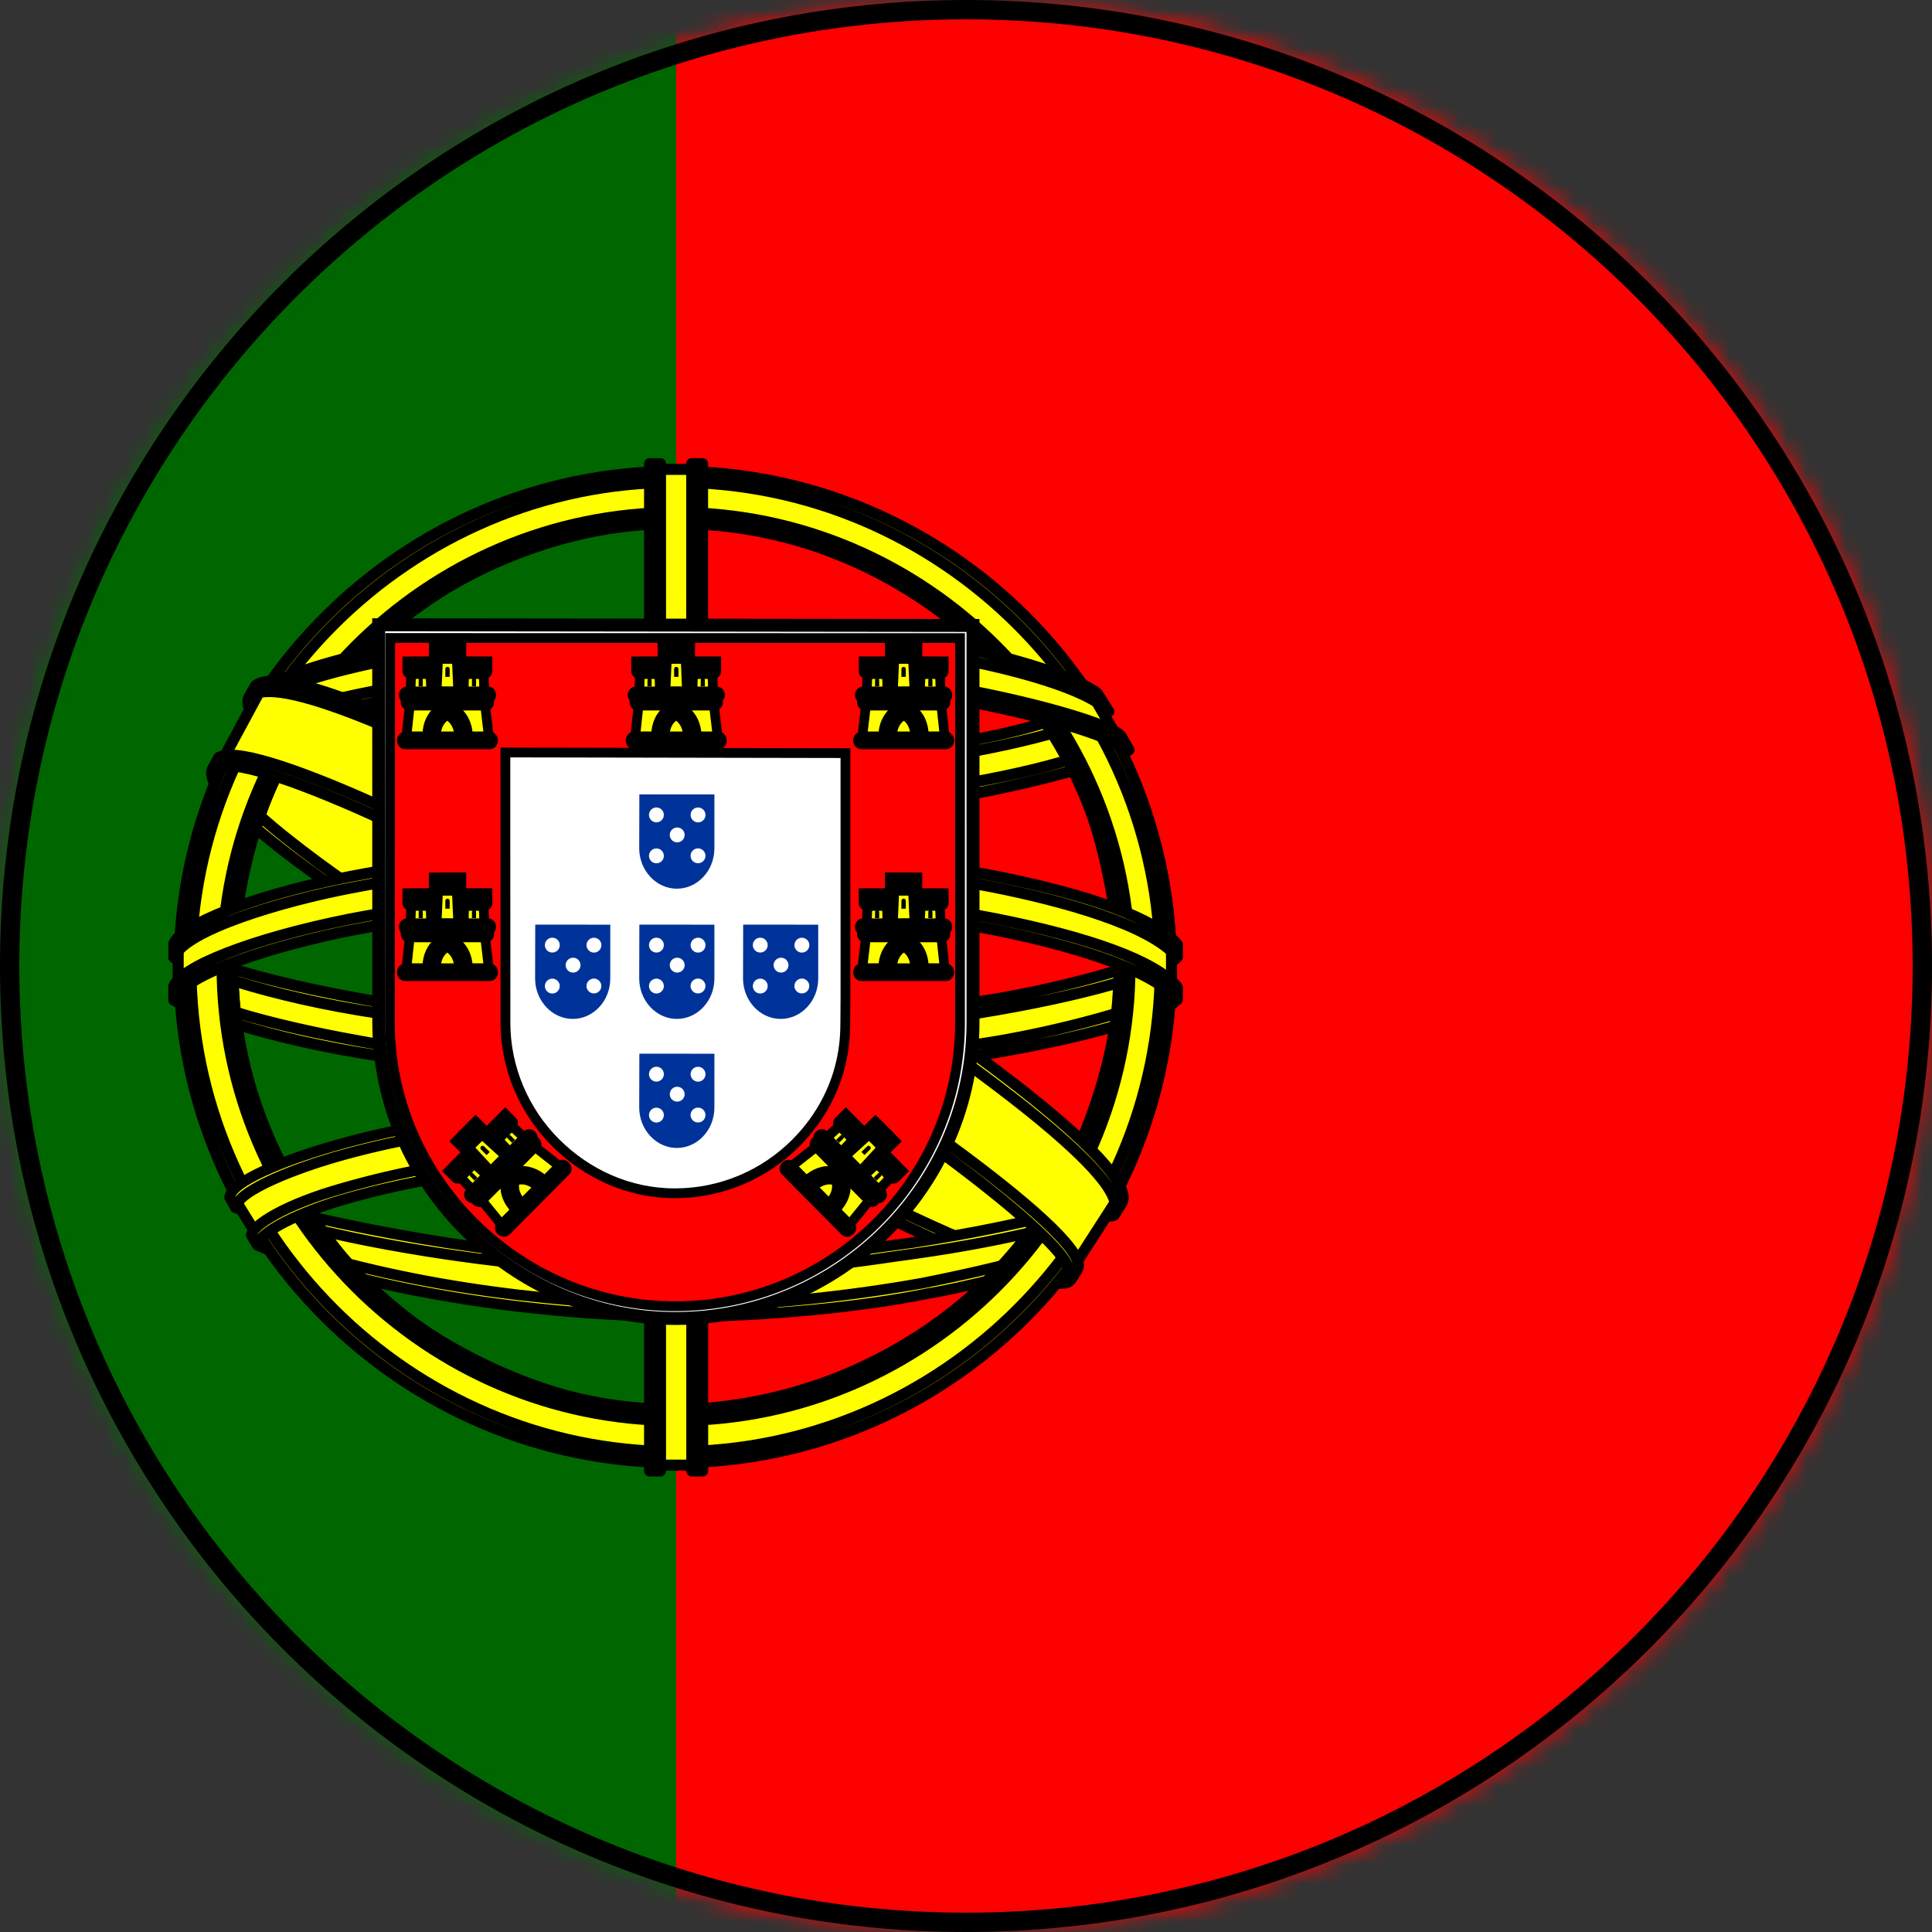 <svg width="100" height="100" viewBox="0 0 100 100" fill="none" xmlns="http://www.w3.org/2000/svg">
<rect x="0" y="0" width="100" height="100" fill="#333333" stroke="none"/>
<g clip-path="url(#clip0_657_6330)">
<mask id="mask0_657_6330" style="mask-type:alpha" maskUnits="userSpaceOnUse" x="0" y="0" width="100" height="100">
<path d="M50 100C77.614 100 100 77.614 100 50C100 22.386 77.614 0 50 0C22.386 0 0 22.386 0 50C0 77.614 22.386 100 50 100Z" fill="#D9D9D9"/>
</mask>
<g mask="url(#mask0_657_6330)">
<mask id="mask1_657_6330" style="mask-type:luminance" maskUnits="userSpaceOnUse" x="-25" y="0" width="150" height="100">
<path d="M125 0H-25V100H125V0Z" fill="white"/>
</mask>
<g mask="url(#mask1_657_6330)">
<path d="M125 0H-25V100H125V0Z" fill="#FF0000"/>
<path d="M35 0H-25V100H35V0Z" fill="#006600"/>
<path fill-rule="evenodd" clip-rule="evenodd" d="M55.263 66.097C47.436 65.861 11.548 43.459 11.302 39.892L13.284 36.587C16.843 41.76 53.532 63.545 57.135 62.773L55.262 66.096" fill="#FFFF00"/>
<path d="M55.263 66.097C47.436 65.861 11.548 43.459 11.302 39.892L13.284 36.587C16.843 41.76 53.532 63.545 57.135 62.773L55.262 66.096" stroke="black" stroke-width="0.573" stroke-linecap="round" stroke-linejoin="round"/>
<path fill-rule="evenodd" clip-rule="evenodd" d="M12.867 36.139C12.165 38.028 22.232 44.252 34.344 51.619C46.456 58.985 56.899 63.537 57.673 62.884C57.721 62.8 58.054 62.226 58.023 62.231C57.879 62.449 57.525 62.518 56.974 62.359C53.702 61.416 45.167 57.498 34.598 51.089C24.029 44.679 14.833 38.772 13.403 36.262C13.304 36.088 13.233 35.771 13.248 35.524L13.213 35.523L12.909 36.055L12.867 36.139ZM55.446 66.2C55.314 66.441 55.066 66.449 54.596 66.397C51.669 66.073 42.786 61.754 32.275 55.462C20.044 48.141 9.943 41.47 11.039 39.726L11.338 39.199L11.396 39.217C10.411 42.172 31.331 54.134 32.562 54.896C44.667 62.395 54.871 66.775 55.775 65.637L55.446 66.202L55.446 66.2Z" fill="#FFFF00" stroke="black" stroke-width="0.573" stroke-linecap="round" stroke-linejoin="round"/>
<path fill-rule="evenodd" clip-rule="evenodd" d="M35.037 42.053C42.871 41.991 52.537 40.982 58.1 38.765L56.901 36.818C53.613 38.638 43.894 39.834 34.971 40.013C24.418 39.916 16.969 38.934 13.236 36.429L12.105 38.503C18.966 41.406 25.997 42.023 35.037 42.053Z" fill="#FFFF00" stroke="black" stroke-width="0.573" stroke-linecap="round" stroke-linejoin="round"/>
<path fill-rule="evenodd" clip-rule="evenodd" d="M58.423 38.809C58.232 39.115 54.604 40.366 49.259 41.289C45.636 41.842 40.909 42.314 35.01 42.32C29.405 42.325 24.827 41.926 21.361 41.456C15.751 40.577 12.855 39.353 11.785 38.92C11.887 38.717 11.953 38.574 12.052 38.384C15.133 39.611 18.042 40.351 21.45 40.875C24.894 41.341 29.417 41.746 34.993 41.741C40.865 41.735 45.539 41.227 49.142 40.691C54.623 39.807 57.616 38.669 58.037 38.141L58.423 38.809ZM57.371 36.834C56.777 37.311 53.817 38.361 48.61 39.193C45.135 39.691 40.716 40.136 35.07 40.142C29.706 40.147 25.324 39.786 21.991 39.3C16.703 38.609 13.888 37.364 12.873 37C12.974 36.826 13.077 36.653 13.182 36.479C13.972 36.876 16.688 37.979 22.049 38.738C25.345 39.206 29.733 39.554 35.07 39.548C40.689 39.542 45.058 39.088 48.511 38.593C53.746 37.873 56.562 36.534 56.99 36.199L57.371 36.834Z" fill="#FFFF00" stroke="black" stroke-width="0.573" stroke-linecap="round" stroke-linejoin="round"/>
<path fill-rule="evenodd" clip-rule="evenodd" d="M9.315 51.49C14.133 54.082 24.834 55.388 34.961 55.477C44.181 55.492 56.193 54.052 60.685 51.672L60.562 49.078C59.156 51.274 46.284 53.381 34.861 53.295C23.438 53.209 12.831 51.444 9.295 49.16L9.315 51.49Z" fill="#FFFF00"/>
<path d="M9.315 51.49C14.133 54.082 24.834 55.388 34.961 55.477C44.181 55.492 56.193 54.052 60.685 51.672L60.562 49.078C59.156 51.274 46.284 53.381 34.861 53.295C23.438 53.209 12.831 51.444 9.295 49.16L9.315 51.49Z" stroke="black" stroke-width="0.573" stroke-linecap="round" stroke-linejoin="round"/>
<path fill-rule="evenodd" clip-rule="evenodd" d="M60.931 51.117L60.931 51.736C60.256 52.543 56.023 53.763 50.714 54.622C46.674 55.242 41.407 55.709 34.844 55.709C28.608 55.709 23.636 55.264 19.779 54.672C13.684 53.785 9.785 52.23 9.002 51.767L9.006 51.045C11.357 52.608 17.726 53.751 19.865 54.101C23.696 54.69 28.639 55.131 34.843 55.131C41.376 55.131 46.614 54.667 50.628 54.051C54.437 53.501 59.863 52.07 60.931 51.117ZM60.933 48.917L60.934 49.536C60.258 50.343 56.025 51.563 50.717 52.422C46.677 53.041 41.41 53.508 34.846 53.508C28.611 53.508 23.638 53.064 19.782 52.472C13.687 51.585 9.788 50.03 9.005 49.566L9.008 48.845C11.359 50.407 17.729 51.551 19.868 51.901C23.699 52.489 28.642 52.931 34.846 52.931C41.379 52.931 46.616 52.466 50.631 51.85C54.439 51.3 59.865 49.87 60.933 48.917Z" fill="#FFFF00" stroke="black" stroke-width="0.573" stroke-linecap="round" stroke-linejoin="round"/>
<path fill-rule="evenodd" clip-rule="evenodd" d="M34.939 65.651C23.858 65.585 14.364 62.63 12.359 62.142L13.821 64.43C17.362 65.92 26.625 68.14 35.045 67.894C43.466 67.649 50.825 66.996 56.011 64.472L57.51 62.1C53.975 63.765 41.948 65.633 34.939 65.651Z" fill="#FFFF00" stroke="black" stroke-width="0.573" stroke-linecap="round" stroke-linejoin="round"/>
<path fill-rule="evenodd" clip-rule="evenodd" d="M56.574 63.941C56.353 64.277 56.129 64.61 55.901 64.933C53.455 65.795 49.601 66.701 47.974 66.965C44.652 67.649 39.512 68.155 34.95 68.157C25.134 68.014 17.099 66.092 13.319 64.453L13.014 63.928L13.064 63.85L13.582 64.05C20.304 66.455 27.854 67.415 35.006 67.587C39.549 67.603 44.097 67.066 47.775 66.409C53.415 65.278 55.696 64.427 56.396 64.041L56.574 63.941ZM57.873 61.797C57.879 61.803 57.885 61.81 57.89 61.817C57.726 62.095 57.556 62.378 57.382 62.662C56.077 63.128 52.537 64.164 47.367 64.887C43.96 65.351 41.843 65.801 35.067 65.932C22.369 65.609 14.147 63.126 12.194 62.514L11.905 61.959C19.264 63.88 26.781 65.221 35.067 65.358C41.267 65.226 43.904 64.769 47.282 64.309C53.311 63.371 56.349 62.379 57.26 62.092C57.249 62.076 57.235 62.059 57.22 62.041L57.873 61.797Z" fill="#FFFF00" stroke="black" stroke-width="0.55" stroke-linecap="round" stroke-linejoin="round"/>
<path fill-rule="evenodd" clip-rule="evenodd" d="M58.006 49.444C58.042 56.733 54.312 63.274 51.307 66.16C47.056 70.242 41.42 72.868 34.839 72.989C27.489 73.124 20.559 68.333 18.7 66.228C15.066 62.113 12.107 56.887 12.012 49.844C12.463 41.889 15.586 36.347 20.113 32.547C24.64 28.747 30.668 26.896 35.688 27.028C41.48 27.181 48.246 30.022 52.921 35.663C55.984 39.359 57.311 43.37 58.006 49.444ZM34.901 24.485C49.016 24.485 60.625 35.971 60.625 50.055C60.625 64.139 49.016 75.626 34.901 75.626C20.786 75.626 9.273 64.139 9.273 50.055C9.273 35.971 20.786 24.485 34.901 24.485Z" fill="#FFFF00" stroke="black" stroke-width="0.573" stroke-linecap="round" stroke-linejoin="round"/>
<path fill-rule="evenodd" clip-rule="evenodd" d="M34.97 24.398C49.098 24.398 60.62 35.921 60.62 50.05C60.62 64.179 49.097 75.703 34.97 75.703C20.842 75.703 9.32 64.18 9.32 50.05C9.32 35.921 20.843 24.398 34.97 24.398ZM9.884 50.051C9.884 63.848 21.215 75.139 34.97 75.139C48.725 75.139 60.056 63.848 60.056 50.051C60.056 36.252 48.725 24.962 34.97 24.962C21.215 24.962 9.884 36.253 9.884 50.051Z" fill="#FFFF00" stroke="black" stroke-width="0.573" stroke-linecap="round" stroke-linejoin="round"/>
<path fill-rule="evenodd" clip-rule="evenodd" d="M34.991 26.529C47.874 26.529 58.486 37.105 58.486 50.027C58.486 62.95 47.874 73.525 34.991 73.525C22.108 73.525 11.496 62.95 11.496 50.027C11.496 37.105 22.108 26.529 34.991 26.529ZM12.06 50.027C12.06 62.64 22.417 72.961 34.991 72.961C47.565 72.961 57.922 62.64 57.922 50.027C57.922 37.414 47.565 27.094 34.991 27.094C22.417 27.094 12.06 37.414 12.06 50.027Z" fill="#FFFF00" stroke="black" stroke-width="0.573" stroke-linecap="round" stroke-linejoin="round"/>
<path fill-rule="evenodd" clip-rule="evenodd" d="M36.025 24.294H33.826L33.829 75.837H36.035L36.025 24.294Z" fill="#FFFF00" stroke="black" stroke-width="0.573" stroke-linecap="round" stroke-linejoin="round"/>
<path fill-rule="evenodd" clip-rule="evenodd" d="M35.804 24H36.364L36.369 76.137H35.809L35.804 24ZM33.623 24H34.187L34.187 76.137H33.623L33.623 24Z" fill="#FFFF00" stroke="black" stroke-width="0.573" stroke-linecap="round" stroke-linejoin="round"/>
<path fill-rule="evenodd" clip-rule="evenodd" d="M60.638 51.043V49.138L59.086 47.692L50.278 45.361L37.584 44.065L22.299 44.843L11.418 47.433L9.222 49.06V50.966L14.786 48.469L27.999 46.397H40.693L50.019 47.433L56.496 48.988L60.638 51.043Z" fill="#FFFF00" stroke="black" stroke-width="0.573" stroke-linecap="round" stroke-linejoin="round"/>
<path fill-rule="evenodd" clip-rule="evenodd" d="M34.98 46.079C41.038 46.067 46.916 46.653 51.577 47.56C56.388 48.522 59.773 49.725 60.931 51.076L60.93 51.745C59.534 50.064 54.978 48.831 51.469 48.126C46.843 47.226 41.005 46.645 34.98 46.657C28.624 46.669 22.704 47.27 18.145 48.16C14.488 48.886 9.609 50.328 9 51.75V51.053C9.334 50.069 12.967 48.598 18.063 47.578C22.656 46.682 28.586 46.09 34.98 46.079ZM34.983 43.879C41.041 43.868 46.918 44.453 51.58 45.36C56.391 46.322 59.776 47.525 60.934 48.876L60.932 49.545C59.536 47.864 54.981 46.631 51.472 45.927C46.845 45.026 41.007 44.446 34.983 44.457C28.626 44.468 22.736 45.071 18.176 45.96C14.646 46.629 9.569 48.128 9.002 49.551V48.854C9.337 47.88 13.043 46.356 18.066 45.378C22.659 44.482 28.589 43.891 34.983 43.879Z" fill="#FFFF00" stroke="black" stroke-width="0.573" stroke-linecap="round" stroke-linejoin="round"/>
<path fill-rule="evenodd" clip-rule="evenodd" d="M34.859 32.656C44.405 32.608 52.731 33.991 56.541 35.942L57.931 38.346C54.619 36.562 45.636 34.706 34.873 34.984C26.102 35.038 16.731 35.949 12.029 38.458L13.688 35.683C17.547 33.682 26.647 32.667 34.859 32.656Z" fill="#FFFF00"/>
<path d="M34.859 32.656C44.405 32.608 52.731 33.991 56.541 35.942L57.931 38.346C54.619 36.562 45.636 34.706 34.873 34.984C26.102 35.038 16.731 35.949 12.029 38.458L13.688 35.683C17.547 33.682 26.647 32.667 34.859 32.656Z" stroke="black" stroke-width="0.573" stroke-linecap="round" stroke-linejoin="round"/>
<path fill-rule="evenodd" clip-rule="evenodd" d="M34.986 34.641C40.43 34.626 45.691 34.934 49.875 35.688C53.772 36.414 57.488 37.502 58.019 38.087L58.431 38.815C57.139 37.972 53.923 37.032 49.794 36.249C45.648 35.47 40.39 35.212 34.976 35.226C28.83 35.205 24.056 35.529 19.958 36.244C15.625 37.054 12.618 38.213 11.876 38.763L12.28 37.994C13.721 37.258 16.008 36.372 19.851 35.68C24.088 34.906 28.913 34.674 34.986 34.641ZM34.983 32.443C40.194 32.429 45.338 32.719 49.349 33.44C52.512 34.056 55.64 35.017 56.785 35.873L57.387 36.83C56.363 35.692 52.508 34.613 49.104 34.008C45.125 33.322 40.194 33.05 34.983 33.007C29.515 33.022 24.461 33.357 20.54 34.071C16.799 34.783 14.384 35.626 13.363 36.284L13.893 35.485C15.302 34.742 17.58 34.061 20.448 33.504C24.398 32.784 29.483 32.458 34.983 32.443Z" fill="#FFFF00" stroke="black" stroke-width="0.573" stroke-linecap="round" stroke-linejoin="round"/>
<path fill-rule="evenodd" clip-rule="evenodd" d="M47.726 60.713C43.007 59.832 38.279 59.704 34.976 59.743C19.068 59.929 13.929 63.009 13.302 63.942L12.113 62.004C16.163 59.068 24.826 57.422 35.062 57.59C40.378 57.677 44.965 58.03 48.823 58.777L47.726 60.713Z" fill="#FFFF00"/>
<path d="M47.726 60.713C43.007 59.832 38.279 59.704 34.976 59.743C19.068 59.929 13.929 63.009 13.302 63.942L12.113 62.004C16.163 59.068 24.826 57.422 35.062 57.59C40.378 57.677 44.965 58.03 48.823 58.777L47.726 60.713Z" stroke="black" stroke-width="0.573" stroke-linecap="round" stroke-linejoin="round"/>
<path fill-rule="evenodd" clip-rule="evenodd" d="M34.885 59.47C39.31 59.536 43.654 59.718 47.846 60.5L47.543 61.036C43.649 60.318 39.498 60.042 34.9 60.065C29.029 60.019 23.09 60.567 17.92 62.051C16.289 62.505 13.588 63.554 13.313 64.42L13.011 63.922C13.098 63.41 14.73 62.347 17.782 61.49C23.703 59.794 29.242 59.508 34.885 59.47ZM35.085 57.243C39.67 57.328 44.405 57.54 49.008 58.452L48.691 59.01C44.535 58.185 40.565 57.91 35.112 57.826C29.223 57.837 22.975 58.257 17.295 59.908C15.461 60.442 12.295 61.597 12.19 62.512L11.888 61.977C11.957 61.146 14.697 60.063 17.162 59.346C22.886 57.681 29.15 57.253 35.085 57.243Z" fill="#FFFF00" stroke="black" stroke-width="0.55" stroke-linecap="round" stroke-linejoin="round"/>
<path fill-rule="evenodd" clip-rule="evenodd" d="M57.682 62.299L55.771 65.265L50.278 60.387L36.03 50.801L19.968 41.993L11.628 39.141L13.406 35.846L14.009 35.517L19.191 36.812L36.289 45.62L46.133 51.838L54.423 57.796L57.791 61.682L57.682 62.299Z" fill="#FFFF00" stroke="black" stroke-width="0.573" stroke-linecap="round" stroke-linejoin="round"/>
<path fill-rule="evenodd" clip-rule="evenodd" d="M11.328 39.218C12.791 38.226 23.54 43.015 34.787 49.797C46.005 56.599 56.724 64.284 55.757 65.722L55.438 66.223L55.292 66.338C55.324 66.316 55.485 66.119 55.276 65.585C54.799 64.013 47.195 57.945 34.579 50.328C22.28 42.994 12.03 38.574 11.005 39.837L11.328 39.218ZM58.073 62.256C58.998 60.429 49.028 52.919 36.666 45.606C24.021 38.438 14.907 34.219 13.242 35.477L12.872 36.151C12.869 36.188 12.886 36.105 12.964 36.045C13.266 35.781 13.768 35.798 13.995 35.794C16.861 35.837 25.048 39.605 36.535 46.19C41.568 49.121 57.796 59.529 57.734 62.456C57.739 62.708 57.755 62.76 57.66 62.884L58.073 62.256Z" fill="#FFFF00"/>
<path d="M58.073 62.256C58.998 60.429 49.028 52.919 36.666 45.606C24.021 38.438 14.907 34.219 13.242 35.477L12.872 36.151C12.869 36.188 12.886 36.105 12.964 36.045C13.266 35.781 13.768 35.798 13.995 35.794C16.861 35.837 25.048 39.605 36.535 46.19C41.568 49.121 57.796 59.529 57.734 62.456C57.739 62.708 57.755 62.76 57.66 62.884L58.073 62.256ZM11.328 39.218C12.791 38.226 23.54 43.015 34.787 49.797C46.005 56.599 56.724 64.284 55.757 65.722L55.438 66.223L55.292 66.338C55.324 66.316 55.485 66.119 55.276 65.585C54.799 64.013 47.195 57.945 34.579 50.328C22.28 42.994 12.03 38.574 11.005 39.837L11.328 39.218Z" stroke="black" stroke-width="0.573" stroke-linecap="round" stroke-linejoin="round"/>
<path d="M19.605 52.876C19.605 57.091 21.331 60.904 24.127 63.69C26.929 66.482 30.737 68.244 34.959 68.244C39.202 68.244 43.054 66.52 45.843 63.739C48.633 60.958 50.362 57.12 50.363 52.889L50.362 32.374L19.601 32.338L19.605 52.876Z" fill="white" stroke="black" stroke-width="0.67"/>
<path d="M20.18 52.905V52.916C20.18 56.947 21.849 60.617 24.526 63.281C27.208 65.951 30.902 67.611 34.944 67.611C39.006 67.611 42.693 65.963 45.364 63.304C48.034 60.644 49.69 56.974 49.69 52.93L49.69 33.027L20.198 33.022L20.18 52.905ZM43.76 38.981L43.761 51.647L43.751 52.986C43.751 53.339 43.73 53.741 43.688 54.083C43.449 56.086 42.528 57.831 41.164 59.189C39.567 60.778 37.363 61.764 34.934 61.764C32.518 61.764 30.364 60.744 28.761 59.148C27.116 57.51 26.162 55.265 26.162 52.944L26.159 38.948L43.76 38.981Z" fill="#FF0000"/>
<path d="M20.18 52.905V52.916C20.18 56.947 21.849 60.617 24.526 63.281C27.208 65.951 30.902 67.611 34.944 67.611C39.006 67.611 42.693 65.963 45.364 63.304C48.034 60.644 49.69 56.974 49.69 52.93L49.69 33.027L20.198 33.022L20.18 52.905ZM43.76 38.981L43.761 51.647L43.751 52.986C43.751 53.339 43.73 53.741 43.688 54.083C43.449 56.086 42.528 57.831 41.164 59.189C39.567 60.778 37.363 61.764 34.934 61.764C32.518 61.764 30.364 60.744 28.761 59.148C27.116 57.51 26.162 55.265 26.162 52.944L26.159 38.948L43.76 38.981Z" stroke="black" stroke-width="0.507"/>
<path d="M22.089 38.218C22.124 36.788 23.139 36.449 23.146 36.444C23.154 36.44 24.243 36.809 24.239 38.232L22.089 38.218Z" fill="#FFFF00"/>
<path d="M21.214 36.473L21.037 38.116L22.11 38.119C22.12 36.759 23.139 36.532 23.164 36.538C23.187 36.536 24.197 36.838 24.224 38.119H25.3L25.105 36.462L21.214 36.473Z" fill="#FFFF00" stroke="black" stroke-width="0.5"/>
<path d="M20.965 38.123H25.355C25.448 38.123 25.523 38.214 25.523 38.326C25.523 38.437 25.448 38.528 25.355 38.528H20.965C20.872 38.528 20.797 38.437 20.797 38.326C20.797 38.214 20.872 38.123 20.965 38.123Z" fill="#FFFF00" stroke="black" stroke-width="0.5"/>
<path d="M22.561 38.115C22.566 37.257 23.147 37.014 23.15 37.014C23.15 37.014 23.757 37.265 23.761 38.115H22.561Z" fill="#FFFF00" stroke="black" stroke-width="0.5"/>
<path d="M21.058 35.788H25.267C25.355 35.788 25.428 35.871 25.428 35.971C25.428 36.071 25.355 36.153 25.267 36.153H21.058C20.97 36.153 20.897 36.071 20.897 35.971C20.897 35.871 20.97 35.788 21.058 35.788Z" fill="#FFFF00" stroke="black" stroke-width="0.5"/>
<path d="M21.146 36.157H25.172C25.256 36.157 25.326 36.239 25.326 36.339C25.326 36.44 25.256 36.522 25.172 36.522H21.146C21.062 36.522 20.992 36.44 20.992 36.339C20.992 36.239 21.062 36.157 21.146 36.157Z" fill="#FFFF00" stroke="black" stroke-width="0.5"/>
<path d="M22.447 33.413L22.765 33.413V33.639H22.997V33.408L23.322 33.409V33.639H23.555V33.408H23.881L23.88 33.929C23.88 34.011 23.814 34.064 23.738 34.064H22.595C22.518 34.064 22.448 34.003 22.447 33.928L22.447 33.413Z" fill="#FFFF00" stroke="black" stroke-width="0.5"/>
<path d="M23.644 34.109L23.716 35.781L22.601 35.777L22.675 34.105L23.644 34.109Z" fill="#FFFF00" stroke="black" stroke-width="0.5"/>
<path d="M22.284 34.884L22.318 35.785L21.249 35.786L21.279 34.884L22.284 34.884Z" fill="#FFFF00" stroke="black" stroke-width="0.5"/>
<path d="M25.032 34.884L25.066 35.785L23.997 35.786L24.027 34.884L25.032 34.884Z" fill="#FFFF00" stroke="black" stroke-width="0.5"/>
<path d="M21.082 34.231L21.392 34.232V34.458H21.62V34.227L21.938 34.228V34.458H22.166V34.227L22.485 34.228L22.484 34.749C22.484 34.83 22.42 34.883 22.345 34.883H21.227C21.152 34.883 21.082 34.822 21.082 34.747L21.082 34.231Z" fill="#FFFF00" stroke="black" stroke-width="0.5"/>
<path d="M23.83 34.231L24.141 34.232V34.458H24.368V34.227L24.686 34.228V34.458H24.914V34.227L25.233 34.228L25.233 34.749C25.233 34.83 25.168 34.883 25.094 34.883H23.975C23.9 34.883 23.831 34.822 23.83 34.747L23.83 34.231Z" fill="#FFFF00" stroke="black" stroke-width="0.5"/>
<path d="M23.051 34.638C23.044 34.476 23.278 34.474 23.275 34.638V35.036H23.051V34.638Z" fill="black"/>
<path d="M21.67 35.216C21.669 35.059 21.887 35.056 21.884 35.216V35.524H21.67L21.67 35.216Z" fill="black"/>
<path d="M24.427 35.216C24.426 35.059 24.643 35.056 24.641 35.216V35.524H24.427L24.427 35.216Z" fill="black"/>
<path d="M22.089 50.218C22.124 48.788 23.139 48.449 23.146 48.444C23.154 48.44 24.243 48.809 24.239 50.232L22.089 50.218Z" fill="#FFFF00"/>
<path d="M21.214 48.472L21.037 50.116L22.11 50.118C22.12 48.758 23.139 48.532 23.164 48.537C23.187 48.536 24.197 48.838 24.224 50.118H25.3L25.105 48.462L21.214 48.472Z" fill="#FFFF00" stroke="black" stroke-width="0.5"/>
<path d="M20.965 50.122H25.355C25.448 50.122 25.523 50.214 25.523 50.325C25.523 50.437 25.448 50.528 25.355 50.528H20.965C20.872 50.528 20.797 50.437 20.797 50.325C20.797 50.214 20.872 50.122 20.965 50.122Z" fill="#FFFF00" stroke="black" stroke-width="0.5"/>
<path d="M22.561 50.115C22.566 49.257 23.147 49.014 23.15 49.014C23.15 49.014 23.757 49.265 23.761 50.115H22.561Z" fill="#FFFF00" stroke="black" stroke-width="0.5"/>
<path d="M21.058 47.788H25.267C25.355 47.788 25.428 47.871 25.428 47.971C25.428 48.071 25.355 48.153 25.267 48.153H21.058C20.97 48.153 20.897 48.071 20.897 47.971C20.897 47.871 20.97 47.788 21.058 47.788Z" fill="#FFFF00" stroke="black" stroke-width="0.5"/>
<path d="M21.146 48.156H25.172C25.256 48.156 25.326 48.238 25.326 48.338C25.326 48.439 25.256 48.521 25.172 48.521H21.146C21.062 48.521 20.992 48.439 20.992 48.338C20.992 48.238 21.062 48.156 21.146 48.156Z" fill="#FFFF00" stroke="black" stroke-width="0.5"/>
<path d="M22.447 45.413L22.765 45.413V45.639H22.997V45.408L23.322 45.409V45.639H23.555V45.408H23.881L23.88 45.929C23.88 46.011 23.814 46.064 23.738 46.064H22.595C22.518 46.064 22.448 46.003 22.447 45.928L22.447 45.413Z" fill="#FFFF00" stroke="black" stroke-width="0.5"/>
<path d="M23.644 46.109L23.716 47.781L22.601 47.777L22.675 46.105L23.644 46.109Z" fill="#FFFF00" stroke="black" stroke-width="0.5"/>
<path d="M22.284 46.884L22.318 47.785L21.249 47.785L21.279 46.884L22.284 46.884Z" fill="#FFFF00" stroke="black" stroke-width="0.5"/>
<path d="M25.032 46.884L25.066 47.785L23.997 47.785L24.027 46.884L25.032 46.884Z" fill="#FFFF00" stroke="black" stroke-width="0.5"/>
<path d="M21.082 46.231L21.392 46.232V46.458H21.62V46.227L21.938 46.228V46.458H22.166V46.227L22.485 46.227L22.484 46.748C22.484 46.83 22.42 46.883 22.345 46.883H21.227C21.152 46.883 21.082 46.822 21.082 46.747L21.082 46.231Z" fill="#FFFF00" stroke="black" stroke-width="0.5"/>
<path d="M23.83 46.231L24.141 46.232V46.458H24.368V46.227L24.686 46.228V46.458H24.914V46.227L25.233 46.227L25.233 46.748C25.233 46.83 25.168 46.883 25.094 46.883H23.975C23.9 46.883 23.831 46.822 23.83 46.747L23.83 46.231Z" fill="#FFFF00" stroke="black" stroke-width="0.5"/>
<path d="M23.051 46.638C23.044 46.476 23.278 46.474 23.275 46.638V47.036H23.051V46.638Z" fill="black"/>
<path d="M21.67 47.216C21.669 47.059 21.887 47.055 21.884 47.216V47.523H21.67L21.67 47.216Z" fill="black"/>
<path d="M24.427 47.216C24.426 47.059 24.643 47.055 24.641 47.216V47.523H24.427L24.427 47.216Z" fill="black"/>
<path d="M26.768 62.709C25.778 61.676 26.253 60.717 26.254 60.708C26.256 60.7 27.285 60.188 28.292 61.192L26.768 62.709Z" fill="#FFFF00"/>
<path d="M24.912 62.1L25.954 63.383L26.712 62.624C25.754 61.658 26.312 60.776 26.333 60.762C26.348 60.744 27.274 60.24 28.202 61.123L28.959 60.36L27.647 59.331L24.912 62.1Z" fill="#FFFF00" stroke="black" stroke-width="0.5"/>
<path d="M25.908 63.439L29.002 60.324C29.067 60.258 29.185 60.269 29.264 60.348C29.343 60.426 29.354 60.544 29.289 60.609L26.196 63.725C26.131 63.79 26.013 63.78 25.934 63.701C25.855 63.623 25.843 63.505 25.908 63.439Z" fill="#FFFF00" stroke="black" stroke-width="0.5"/>
<path d="M27.027 62.301C26.421 61.693 26.659 61.109 26.661 61.108C26.661 61.108 27.266 60.853 27.873 61.449L27.027 62.301Z" fill="#FFFF00" stroke="black" stroke-width="0.5"/>
<path d="M24.318 61.728L27.283 58.742C27.345 58.679 27.455 58.685 27.526 58.756C27.597 58.826 27.605 58.936 27.542 58.999L24.577 61.985C24.514 62.048 24.405 62.042 24.334 61.971C24.262 61.9 24.255 61.791 24.318 61.728Z" fill="#FFFF00" stroke="black" stroke-width="0.5"/>
<path d="M24.641 61.925L27.477 59.068C27.537 59.008 27.644 59.017 27.715 59.087C27.786 59.158 27.796 59.265 27.736 59.325L24.9 62.182C24.84 62.242 24.733 62.233 24.662 62.163C24.59 62.092 24.581 61.985 24.641 61.925Z" fill="#FFFF00" stroke="black" stroke-width="0.5"/>
<path d="M23.61 59.069L23.835 58.844L23.995 59.003L24.158 58.839L23.994 58.676L24.224 58.446L24.388 58.608L24.552 58.443L24.388 58.28L24.617 58.049L24.987 58.416C25.045 58.474 25.036 58.558 24.982 58.612L24.177 59.423C24.123 59.478 24.029 59.484 23.976 59.432L23.61 59.069Z" fill="#FFFF00" stroke="black" stroke-width="0.5"/>
<path d="M24.948 58.71L26.185 59.837L25.396 60.625L24.262 59.395L24.948 58.71Z" fill="#FFFF00" stroke="black" stroke-width="0.5"/>
<path d="M24.539 60.221L25.203 60.832L24.45 61.591L23.831 60.934L24.539 60.221Z" fill="#FFFF00" stroke="black" stroke-width="0.5"/>
<path d="M26.476 58.272L27.139 58.882L26.387 59.641L25.768 58.984L26.476 58.272Z" fill="#FFFF00" stroke="black" stroke-width="0.5"/>
<path d="M23.229 60.614L23.448 60.395L23.609 60.554L23.769 60.392L23.605 60.23L23.83 60.004L23.994 60.166L24.154 60.005L23.99 59.842L24.215 59.616L24.584 59.984C24.642 60.041 24.634 60.124 24.582 60.177L23.794 60.971C23.741 61.024 23.649 61.03 23.595 60.977L23.229 60.614Z" fill="#FFFF00" stroke="black" stroke-width="0.5"/>
<path d="M25.166 58.664L25.385 58.444L25.545 58.603L25.706 58.442L25.541 58.279L25.767 58.054L25.93 58.216L26.091 58.055L25.927 57.892L26.151 57.666L26.521 58.034C26.579 58.091 26.571 58.174 26.518 58.227L25.73 59.02C25.677 59.074 25.585 59.08 25.532 59.027L25.166 58.664Z" fill="#FFFF00" stroke="black" stroke-width="0.5"/>
<path d="M24.905 59.504C24.785 59.395 24.948 59.227 25.063 59.345L25.346 59.625L25.187 59.785L24.905 59.504Z" fill="black"/>
<path d="M24.342 60.891C24.23 60.781 24.381 60.624 24.493 60.739L24.711 60.956L24.56 61.108L24.342 60.891Z" fill="black"/>
<path d="M26.284 58.935C26.172 58.825 26.323 58.668 26.435 58.783L26.653 58.999L26.503 59.151L26.284 58.935Z" fill="black"/>
<path d="M33.932 38.218C33.967 36.788 34.982 36.449 34.989 36.444C34.997 36.44 36.086 36.809 36.082 38.232L33.932 38.218Z" fill="#FFFF00"/>
<path d="M33.056 36.473L32.88 38.116L33.953 38.119C33.963 36.759 34.982 36.532 35.007 36.538C35.03 36.536 36.04 36.838 36.067 38.119H37.142L36.948 36.462L33.056 36.473Z" fill="#FFFF00" stroke="black" stroke-width="0.5"/>
<path d="M32.808 38.123H37.198C37.29 38.123 37.366 38.214 37.366 38.326C37.366 38.437 37.29 38.528 37.198 38.528H32.808C32.715 38.528 32.64 38.437 32.64 38.326C32.64 38.214 32.715 38.123 32.808 38.123Z" fill="#FFFF00" stroke="black" stroke-width="0.5"/>
<path d="M34.404 38.115C34.409 37.257 34.99 37.014 34.993 37.014C34.993 37.014 35.6 37.265 35.604 38.115H34.404Z" fill="#FFFF00" stroke="black" stroke-width="0.5"/>
<path d="M32.901 35.788H37.11C37.198 35.788 37.271 35.871 37.271 35.971C37.271 36.071 37.198 36.153 37.11 36.153H32.901C32.813 36.153 32.74 36.071 32.74 35.971C32.74 35.871 32.813 35.788 32.901 35.788Z" fill="#FFFF00" stroke="black" stroke-width="0.5"/>
<path d="M32.989 36.157H37.014C37.099 36.157 37.169 36.239 37.169 36.339C37.169 36.44 37.099 36.522 37.014 36.522H32.989C32.904 36.522 32.835 36.44 32.835 36.339C32.835 36.239 32.904 36.157 32.989 36.157Z" fill="#FFFF00" stroke="black" stroke-width="0.5"/>
<path d="M34.29 33.413L34.608 33.413V33.639H34.839V33.408L35.165 33.409V33.639H35.398V33.408H35.723L35.723 33.929C35.723 34.011 35.657 34.064 35.581 34.064H34.438C34.361 34.064 34.29 34.003 34.29 33.928L34.29 33.413Z" fill="#FFFF00" stroke="black" stroke-width="0.5"/>
<path d="M35.487 34.109L35.558 35.781L34.444 35.777L34.517 34.105L35.487 34.109Z" fill="#FFFF00" stroke="black" stroke-width="0.5"/>
<path d="M34.127 34.884L34.161 35.785L33.092 35.786L33.122 34.884L34.127 34.884Z" fill="#FFFF00" stroke="black" stroke-width="0.5"/>
<path d="M36.875 34.884L36.909 35.785L35.84 35.786L35.87 34.884L36.875 34.884Z" fill="#FFFF00" stroke="black" stroke-width="0.5"/>
<path d="M32.925 34.231L33.235 34.232V34.458H33.462V34.227L33.781 34.228V34.458H34.009V34.227L34.328 34.228L34.327 34.749C34.327 34.83 34.263 34.883 34.188 34.883H33.07C32.995 34.883 32.925 34.822 32.925 34.747L32.925 34.231Z" fill="#FFFF00" stroke="black" stroke-width="0.5"/>
<path d="M35.673 34.231L35.984 34.232V34.458H36.211V34.227L36.529 34.228V34.458H36.757V34.227L37.076 34.228L37.075 34.749C37.075 34.83 37.011 34.883 36.937 34.883H35.818C35.743 34.883 35.674 34.822 35.673 34.747L35.673 34.231Z" fill="#FFFF00" stroke="black" stroke-width="0.5"/>
<path d="M34.893 34.638C34.886 34.476 35.12 34.474 35.118 34.638V35.036H34.893V34.638Z" fill="black"/>
<path d="M33.513 35.216C33.512 35.059 33.73 35.056 33.727 35.216V35.524H33.513L33.513 35.216Z" fill="black"/>
<path d="M36.269 35.216C36.269 35.059 36.486 35.056 36.483 35.216V35.524H36.269L36.269 35.216Z" fill="black"/>
<path d="M47.843 38.218C47.808 36.788 46.794 36.449 46.786 36.444C46.779 36.44 45.69 36.809 45.694 38.232L47.843 38.218Z" fill="#FFFF00"/>
<path d="M48.719 36.473L48.896 38.116L47.823 38.119C47.813 36.759 46.794 36.532 46.769 36.538C46.746 36.536 45.736 36.838 45.709 38.119H44.633L44.828 36.462L48.719 36.473Z" fill="#FFFF00" stroke="black" stroke-width="0.5"/>
<path d="M48.968 38.123H44.578C44.485 38.123 44.41 38.214 44.41 38.326C44.41 38.437 44.485 38.528 44.578 38.528H48.968C49.06 38.528 49.136 38.437 49.136 38.326C49.136 38.214 49.06 38.123 48.968 38.123Z" fill="#FFFF00" stroke="black" stroke-width="0.5"/>
<path d="M47.372 38.115C47.367 37.257 46.786 37.014 46.783 37.014C46.783 37.014 46.176 37.265 46.171 38.115H47.372Z" fill="#FFFF00" stroke="black" stroke-width="0.5"/>
<path d="M48.874 35.788H44.666C44.577 35.788 44.505 35.871 44.505 35.971C44.505 36.071 44.577 36.153 44.666 36.153H48.874C48.963 36.153 49.036 36.071 49.036 35.971C49.036 35.871 48.963 35.788 48.874 35.788Z" fill="#FFFF00" stroke="black" stroke-width="0.5"/>
<path d="M48.786 36.157H44.761C44.676 36.157 44.607 36.239 44.607 36.339C44.607 36.44 44.676 36.522 44.761 36.522H48.786C48.871 36.522 48.941 36.44 48.941 36.339C48.941 36.239 48.871 36.157 48.786 36.157Z" fill="#FFFF00" stroke="black" stroke-width="0.5"/>
<path d="M47.486 33.413L47.168 33.413V33.639H46.937V33.408L46.611 33.409V33.639H46.378V33.408H46.053L46.053 33.929C46.053 34.011 46.119 34.064 46.195 34.064H47.338C47.415 34.064 47.486 34.003 47.486 33.928L47.486 33.413Z" fill="#FFFF00" stroke="black" stroke-width="0.5"/>
<path d="M46.289 34.109L46.217 35.781L47.332 35.777L47.258 34.105L46.289 34.109Z" fill="#FFFF00" stroke="black" stroke-width="0.5"/>
<path d="M47.649 34.884L47.615 35.785L48.684 35.786L48.654 34.884L47.649 34.884Z" fill="#FFFF00" stroke="black" stroke-width="0.5"/>
<path d="M44.901 34.884L44.867 35.785L45.935 35.786L45.905 34.884L44.901 34.884Z" fill="#FFFF00" stroke="black" stroke-width="0.5"/>
<path d="M48.851 34.231L48.541 34.232V34.458H48.313V34.227L47.995 34.228V34.458H47.767V34.227L47.448 34.228L47.449 34.749C47.449 34.83 47.513 34.883 47.588 34.883H48.706C48.781 34.883 48.851 34.822 48.851 34.747L48.851 34.231Z" fill="#FFFF00" stroke="black" stroke-width="0.5"/>
<path d="M46.103 34.231L45.792 34.232V34.458H45.565V34.227L45.246 34.228V34.458H45.019V34.227L44.7 34.228L44.7 34.749C44.7 34.83 44.765 34.883 44.839 34.883H45.958C46.033 34.883 46.102 34.822 46.103 34.747L46.103 34.231Z" fill="#FFFF00" stroke="black" stroke-width="0.5"/>
<path d="M46.882 34.638C46.889 34.476 46.655 34.474 46.658 34.638V35.036H46.882V34.638Z" fill="black"/>
<path d="M48.263 35.216C48.264 35.059 48.046 35.056 48.049 35.216V35.524H48.263L48.263 35.216Z" fill="black"/>
<path d="M45.507 35.216C45.507 35.059 45.29 35.056 45.292 35.216V35.524H45.507L45.507 35.216Z" fill="black"/>
<path d="M47.843 50.218C47.808 48.788 46.794 48.449 46.786 48.444C46.779 48.44 45.69 48.809 45.694 50.232L47.843 50.218Z" fill="#FFFF00"/>
<path d="M48.719 48.472L48.896 50.116L47.823 50.118C47.813 48.758 46.794 48.532 46.769 48.537C46.746 48.536 45.736 48.838 45.709 50.118H44.633L44.828 48.462L48.719 48.472Z" fill="#FFFF00" stroke="black" stroke-width="0.5"/>
<path d="M48.968 50.122H44.578C44.485 50.122 44.41 50.214 44.41 50.325C44.41 50.437 44.485 50.528 44.578 50.528H48.968C49.06 50.528 49.136 50.437 49.136 50.325C49.136 50.214 49.06 50.122 48.968 50.122Z" fill="#FFFF00" stroke="black" stroke-width="0.5"/>
<path d="M47.372 50.115C47.367 49.257 46.786 49.014 46.783 49.014C46.783 49.014 46.176 49.265 46.171 50.115H47.372Z" fill="#FFFF00" stroke="black" stroke-width="0.5"/>
<path d="M48.874 47.788H44.666C44.577 47.788 44.505 47.871 44.505 47.971C44.505 48.071 44.577 48.153 44.666 48.153H48.874C48.963 48.153 49.036 48.071 49.036 47.971C49.036 47.871 48.963 47.788 48.874 47.788Z" fill="#FFFF00" stroke="black" stroke-width="0.5"/>
<path d="M48.786 48.156H44.761C44.676 48.156 44.607 48.238 44.607 48.338C44.607 48.439 44.676 48.521 44.761 48.521H48.786C48.871 48.521 48.941 48.439 48.941 48.338C48.941 48.238 48.871 48.156 48.786 48.156Z" fill="#FFFF00" stroke="black" stroke-width="0.5"/>
<path d="M47.486 45.413L47.168 45.413V45.639H46.937V45.408L46.611 45.409V45.639H46.378V45.408H46.053L46.053 45.929C46.053 46.011 46.119 46.064 46.195 46.064H47.338C47.415 46.064 47.486 46.003 47.486 45.928L47.486 45.413Z" fill="#FFFF00" stroke="black" stroke-width="0.5"/>
<path d="M46.289 46.109L46.217 47.781L47.332 47.777L47.258 46.105L46.289 46.109Z" fill="#FFFF00" stroke="black" stroke-width="0.5"/>
<path d="M47.649 46.884L47.615 47.785L48.684 47.785L48.654 46.884L47.649 46.884Z" fill="#FFFF00" stroke="black" stroke-width="0.5"/>
<path d="M44.901 46.884L44.867 47.785L45.935 47.785L45.905 46.884L44.901 46.884Z" fill="#FFFF00" stroke="black" stroke-width="0.5"/>
<path d="M48.851 46.231L48.541 46.232V46.458H48.313V46.227L47.995 46.228V46.458H47.767V46.227L47.448 46.227L47.449 46.748C47.449 46.83 47.513 46.883 47.588 46.883H48.706C48.781 46.883 48.851 46.822 48.851 46.747L48.851 46.231Z" fill="#FFFF00" stroke="black" stroke-width="0.5"/>
<path d="M46.103 46.231L45.792 46.232V46.458H45.565V46.227L45.246 46.228V46.458H45.019V46.227L44.7 46.227L44.7 46.748C44.7 46.83 44.765 46.883 44.839 46.883H45.958C46.033 46.883 46.102 46.822 46.103 46.747L46.103 46.231Z" fill="#FFFF00" stroke="black" stroke-width="0.5"/>
<path d="M46.882 46.638C46.889 46.476 46.655 46.474 46.658 46.638V47.036H46.882V46.638Z" fill="black"/>
<path d="M48.263 47.216C48.264 47.059 48.046 47.055 48.049 47.216V47.523H48.263L48.263 47.216Z" fill="black"/>
<path d="M45.507 47.216C45.507 47.059 45.29 47.055 45.292 47.216V47.523H45.507L45.507 47.216Z" fill="black"/>
<path d="M43.164 62.709C44.155 61.676 43.68 60.717 43.678 60.708C43.677 60.7 42.647 60.188 41.64 61.192L43.164 62.709Z" fill="#FFFF00"/>
<path d="M45.02 62.1L43.978 63.383L43.221 62.624C44.179 61.658 43.621 60.776 43.6 60.762C43.585 60.744 42.659 60.24 41.731 61.123L40.973 60.36L42.285 59.331L45.02 62.1Z" fill="#FFFF00" stroke="black" stroke-width="0.5"/>
<path d="M44.025 63.439L40.931 60.324C40.866 60.258 40.748 60.269 40.669 60.348C40.59 60.426 40.578 60.544 40.644 60.609L43.737 63.725C43.802 63.79 43.92 63.78 43.999 63.701C44.078 63.623 44.09 63.505 44.025 63.439Z" fill="#FFFF00" stroke="black" stroke-width="0.5"/>
<path d="M42.906 62.301C43.511 61.693 43.274 61.109 43.272 61.108C43.272 61.108 42.666 60.853 42.06 61.449L42.906 62.301Z" fill="#FFFF00" stroke="black" stroke-width="0.5"/>
<path d="M45.616 61.728L42.65 58.742C42.588 58.679 42.478 58.685 42.407 58.756C42.336 58.826 42.329 58.936 42.391 58.999L45.356 61.985C45.419 62.048 45.528 62.042 45.6 61.971C45.671 61.9 45.678 61.791 45.616 61.728Z" fill="#FFFF00" stroke="black" stroke-width="0.5"/>
<path d="M45.292 61.925L42.456 59.068C42.396 59.008 42.289 59.017 42.218 59.087C42.147 59.158 42.137 59.265 42.197 59.325L45.033 62.182C45.093 62.242 45.2 62.233 45.272 62.163C45.343 62.092 45.352 61.985 45.292 61.925Z" fill="#FFFF00" stroke="black" stroke-width="0.5"/>
<path d="M46.323 59.069L46.098 58.844L45.938 59.003L45.775 58.839L45.938 58.676L45.708 58.446L45.545 58.608L45.381 58.443L45.545 58.28L45.316 58.049L44.946 58.416C44.888 58.474 44.897 58.558 44.951 58.612L45.756 59.423C45.81 59.478 45.903 59.484 45.957 59.432L46.323 59.069Z" fill="#FFFF00" stroke="black" stroke-width="0.5"/>
<path d="M44.985 58.71L43.748 59.837L44.537 60.625L45.671 59.395L44.985 58.71Z" fill="#FFFF00" stroke="black" stroke-width="0.5"/>
<path d="M45.394 60.221L44.73 60.832L45.483 61.591L46.101 60.934L45.394 60.221Z" fill="#FFFF00" stroke="black" stroke-width="0.5"/>
<path d="M43.457 58.272L42.794 58.882L43.546 59.641L44.165 58.984L43.457 58.272Z" fill="#FFFF00" stroke="black" stroke-width="0.5"/>
<path d="M46.704 60.614L46.484 60.395L46.324 60.554L46.164 60.392L46.328 60.23L46.103 60.004L45.939 60.166L45.779 60.005L45.943 59.842L45.718 59.616L45.349 59.984C45.291 60.041 45.299 60.124 45.351 60.177L46.139 60.971C46.192 61.024 46.284 61.03 46.338 60.977L46.704 60.614Z" fill="#FFFF00" stroke="black" stroke-width="0.5"/>
<path d="M44.767 58.664L44.548 58.444L44.388 58.603L44.227 58.442L44.391 58.279L44.166 58.054L44.003 58.216L43.842 58.055L44.006 57.892L43.781 57.666L43.412 58.034C43.354 58.091 43.362 58.174 43.414 58.227L44.203 59.02C44.255 59.074 44.348 59.08 44.401 59.027L44.767 58.664Z" fill="#FFFF00" stroke="black" stroke-width="0.5"/>
<path d="M45.028 59.504C45.148 59.395 44.984 59.227 44.87 59.345L44.587 59.625L44.745 59.785L45.028 59.504Z" fill="black"/>
<path d="M45.591 60.891C45.703 60.781 45.552 60.624 45.44 60.739L45.222 60.956L45.373 61.108L45.591 60.891Z" fill="black"/>
<path d="M43.648 58.935C43.76 58.825 43.609 58.668 43.498 58.783L43.279 58.999L43.43 59.151L43.648 58.935Z" fill="black"/>
<path d="M33.086 50.648V50.649C33.086 51.222 33.306 51.744 33.659 52.123C34.012 52.503 34.499 52.739 35.032 52.739C35.568 52.739 36.054 52.504 36.406 52.126C36.758 51.748 36.977 51.227 36.977 50.651V47.861L33.093 47.858L33.086 50.648Z" fill="#003399"/>
<path d="M33.976 49.304C34.189 49.304 34.361 49.132 34.361 48.919C34.361 48.706 34.189 48.534 33.976 48.534C33.764 48.534 33.591 48.706 33.591 48.919C33.591 49.132 33.764 49.304 33.976 49.304Z" fill="white"/>
<path d="M36.131 49.306C36.344 49.306 36.516 49.134 36.516 48.921C36.516 48.708 36.344 48.536 36.131 48.536C35.919 48.536 35.746 48.708 35.746 48.921C35.746 49.134 35.919 49.306 36.131 49.306Z" fill="white"/>
<path d="M35.052 50.341C35.264 50.341 35.437 50.168 35.437 49.956C35.437 49.743 35.264 49.571 35.052 49.571C34.839 49.571 34.667 49.743 34.667 49.956C34.667 50.168 34.839 50.341 35.052 50.341Z" fill="white"/>
<path d="M33.976 51.424C34.189 51.424 34.361 51.251 34.361 51.039C34.361 50.826 34.189 50.654 33.976 50.654C33.764 50.654 33.591 50.826 33.591 51.039C33.591 51.251 33.764 51.424 33.976 51.424Z" fill="white"/>
<path d="M36.129 51.42C36.342 51.42 36.514 51.248 36.514 51.035C36.514 50.823 36.342 50.65 36.129 50.65C35.916 50.65 35.744 50.823 35.744 51.035C35.744 51.248 35.916 51.42 36.129 51.42Z" fill="white"/>
<path d="M33.086 43.907V43.909C33.086 44.482 33.306 45.004 33.659 45.383C34.012 45.763 34.499 45.999 35.032 45.999C35.568 45.999 36.054 45.764 36.406 45.386C36.758 45.008 36.977 44.486 36.977 43.911V41.121L33.093 41.118L33.086 43.907Z" fill="#003399"/>
<path d="M33.976 42.564C34.189 42.564 34.361 42.392 34.361 42.179C34.361 41.967 34.189 41.794 33.976 41.794C33.764 41.794 33.591 41.967 33.591 42.179C33.591 42.392 33.764 42.564 33.976 42.564Z" fill="white"/>
<path d="M36.131 42.566C36.344 42.566 36.516 42.394 36.516 42.181C36.516 41.968 36.344 41.796 36.131 41.796C35.919 41.796 35.746 41.968 35.746 42.181C35.746 42.394 35.919 42.566 36.131 42.566Z" fill="white"/>
<path d="M35.052 43.6C35.264 43.6 35.437 43.428 35.437 43.215C35.437 43.003 35.264 42.831 35.052 42.831C34.839 42.831 34.667 43.003 34.667 43.215C34.667 43.428 34.839 43.6 35.052 43.6Z" fill="white"/>
<path d="M33.976 44.684C34.189 44.684 34.361 44.511 34.361 44.299C34.361 44.086 34.189 43.914 33.976 43.914C33.764 43.914 33.591 44.086 33.591 44.299C33.591 44.511 33.764 44.684 33.976 44.684Z" fill="white"/>
<path d="M36.129 44.681C36.342 44.681 36.514 44.509 36.514 44.296C36.514 44.083 36.342 43.911 36.129 43.911C35.916 43.911 35.744 44.083 35.744 44.296C35.744 44.509 35.916 44.681 36.129 44.681Z" fill="white"/>
<path d="M27.697 50.648V50.649C27.697 51.222 27.917 51.744 28.27 52.123C28.624 52.503 29.111 52.739 29.644 52.739C30.179 52.739 30.666 52.504 31.018 52.126C31.369 51.748 31.588 51.227 31.588 50.651V47.861L27.704 47.858L27.697 50.648Z" fill="#003399"/>
<path d="M28.588 49.304C28.801 49.304 28.973 49.132 28.973 48.919C28.973 48.706 28.801 48.534 28.588 48.534C28.375 48.534 28.203 48.706 28.203 48.919C28.203 49.132 28.375 49.304 28.588 49.304Z" fill="white"/>
<path d="M30.743 49.306C30.956 49.306 31.128 49.134 31.128 48.921C31.128 48.708 30.956 48.536 30.743 48.536C30.53 48.536 30.358 48.708 30.358 48.921C30.358 49.134 30.53 49.306 30.743 49.306Z" fill="white"/>
<path d="M29.663 50.341C29.876 50.341 30.048 50.168 30.048 49.956C30.048 49.743 29.876 49.571 29.663 49.571C29.451 49.571 29.278 49.743 29.278 49.956C29.278 50.168 29.451 50.341 29.663 50.341Z" fill="white"/>
<path d="M28.588 51.424C28.801 51.424 28.973 51.251 28.973 51.039C28.973 50.826 28.801 50.654 28.588 50.654C28.375 50.654 28.203 50.826 28.203 51.039C28.203 51.251 28.375 51.424 28.588 51.424Z" fill="white"/>
<path d="M30.741 51.42C30.953 51.42 31.126 51.248 31.126 51.035C31.126 50.823 30.953 50.65 30.741 50.65C30.528 50.65 30.356 50.823 30.356 51.035C30.356 51.248 30.528 51.42 30.741 51.42Z" fill="white"/>
<path d="M38.46 50.648V50.649C38.46 51.222 38.68 51.744 39.033 52.123C39.386 52.503 39.873 52.739 40.406 52.739C40.942 52.739 41.428 52.504 41.78 52.126C42.132 51.748 42.351 51.227 42.351 50.651V47.861L38.467 47.858L38.46 50.648Z" fill="#003399"/>
<path d="M39.35 49.304C39.563 49.304 39.736 49.132 39.736 48.919C39.736 48.706 39.563 48.534 39.35 48.534C39.138 48.534 38.966 48.706 38.966 48.919C38.966 49.132 39.138 49.304 39.35 49.304Z" fill="white"/>
<path d="M41.506 49.306C41.718 49.306 41.891 49.134 41.891 48.921C41.891 48.708 41.718 48.536 41.506 48.536C41.293 48.536 41.121 48.708 41.121 48.921C41.121 49.134 41.293 49.306 41.506 49.306Z" fill="white"/>
<path d="M40.426 50.341C40.639 50.341 40.811 50.168 40.811 49.956C40.811 49.743 40.639 49.571 40.426 49.571C40.213 49.571 40.041 49.743 40.041 49.956C40.041 50.168 40.213 50.341 40.426 50.341Z" fill="white"/>
<path d="M39.35 51.424C39.563 51.424 39.736 51.251 39.736 51.039C39.736 50.826 39.563 50.654 39.35 50.654C39.138 50.654 38.966 50.826 38.966 51.039C38.966 51.251 39.138 51.424 39.35 51.424Z" fill="white"/>
<path d="M41.503 51.42C41.716 51.42 41.888 51.248 41.888 51.035C41.888 50.823 41.716 50.65 41.503 50.65C41.291 50.65 41.118 50.823 41.118 51.035C41.118 51.248 41.291 51.42 41.503 51.42Z" fill="white"/>
<path d="M33.086 57.327V57.328C33.086 57.901 33.306 58.423 33.659 58.802C34.012 59.182 34.499 59.418 35.032 59.418C35.568 59.418 36.054 59.184 36.406 58.805C36.758 58.427 36.977 57.906 36.977 57.33V54.541L33.093 54.538L33.086 57.327Z" fill="#003399"/>
<path d="M33.976 55.984C34.189 55.984 34.361 55.812 34.361 55.599C34.361 55.386 34.189 55.214 33.976 55.214C33.764 55.214 33.591 55.386 33.591 55.599C33.591 55.812 33.764 55.984 33.976 55.984Z" fill="white"/>
<path d="M36.131 55.986C36.344 55.986 36.516 55.813 36.516 55.601C36.516 55.388 36.344 55.216 36.131 55.216C35.919 55.216 35.746 55.388 35.746 55.601C35.746 55.813 35.919 55.986 36.131 55.986Z" fill="white"/>
<path d="M35.052 57.02C35.264 57.02 35.437 56.848 35.437 56.635C35.437 56.422 35.264 56.25 35.052 56.25C34.839 56.25 34.667 56.422 34.667 56.635C34.667 56.848 34.839 57.02 35.052 57.02Z" fill="white"/>
<path d="M33.976 58.103C34.189 58.103 34.361 57.931 34.361 57.718C34.361 57.506 34.189 57.334 33.976 57.334C33.764 57.334 33.591 57.506 33.591 57.718C33.591 57.931 33.764 58.103 33.976 58.103Z" fill="white"/>
<path d="M36.129 58.1C36.342 58.1 36.514 57.928 36.514 57.715C36.514 57.502 36.342 57.33 36.129 57.33C35.916 57.33 35.744 57.502 35.744 57.715C35.744 57.928 35.916 58.1 36.129 58.1Z" fill="white"/>
</g>
</g>
<path d="M99.5 50C99.5 77.338 77.338 99.5 50 99.5C22.662 99.5 0.5 77.338 0.5 50C0.5 22.662 22.662 0.5 50 0.5C77.338 0.5 99.5 22.662 99.5 50Z" stroke="black"/>
</g>
<defs>
<clipPath id="clip0_657_6330">
<rect width="100" height="100" fill="white"/>
</clipPath>
</defs>
</svg>
